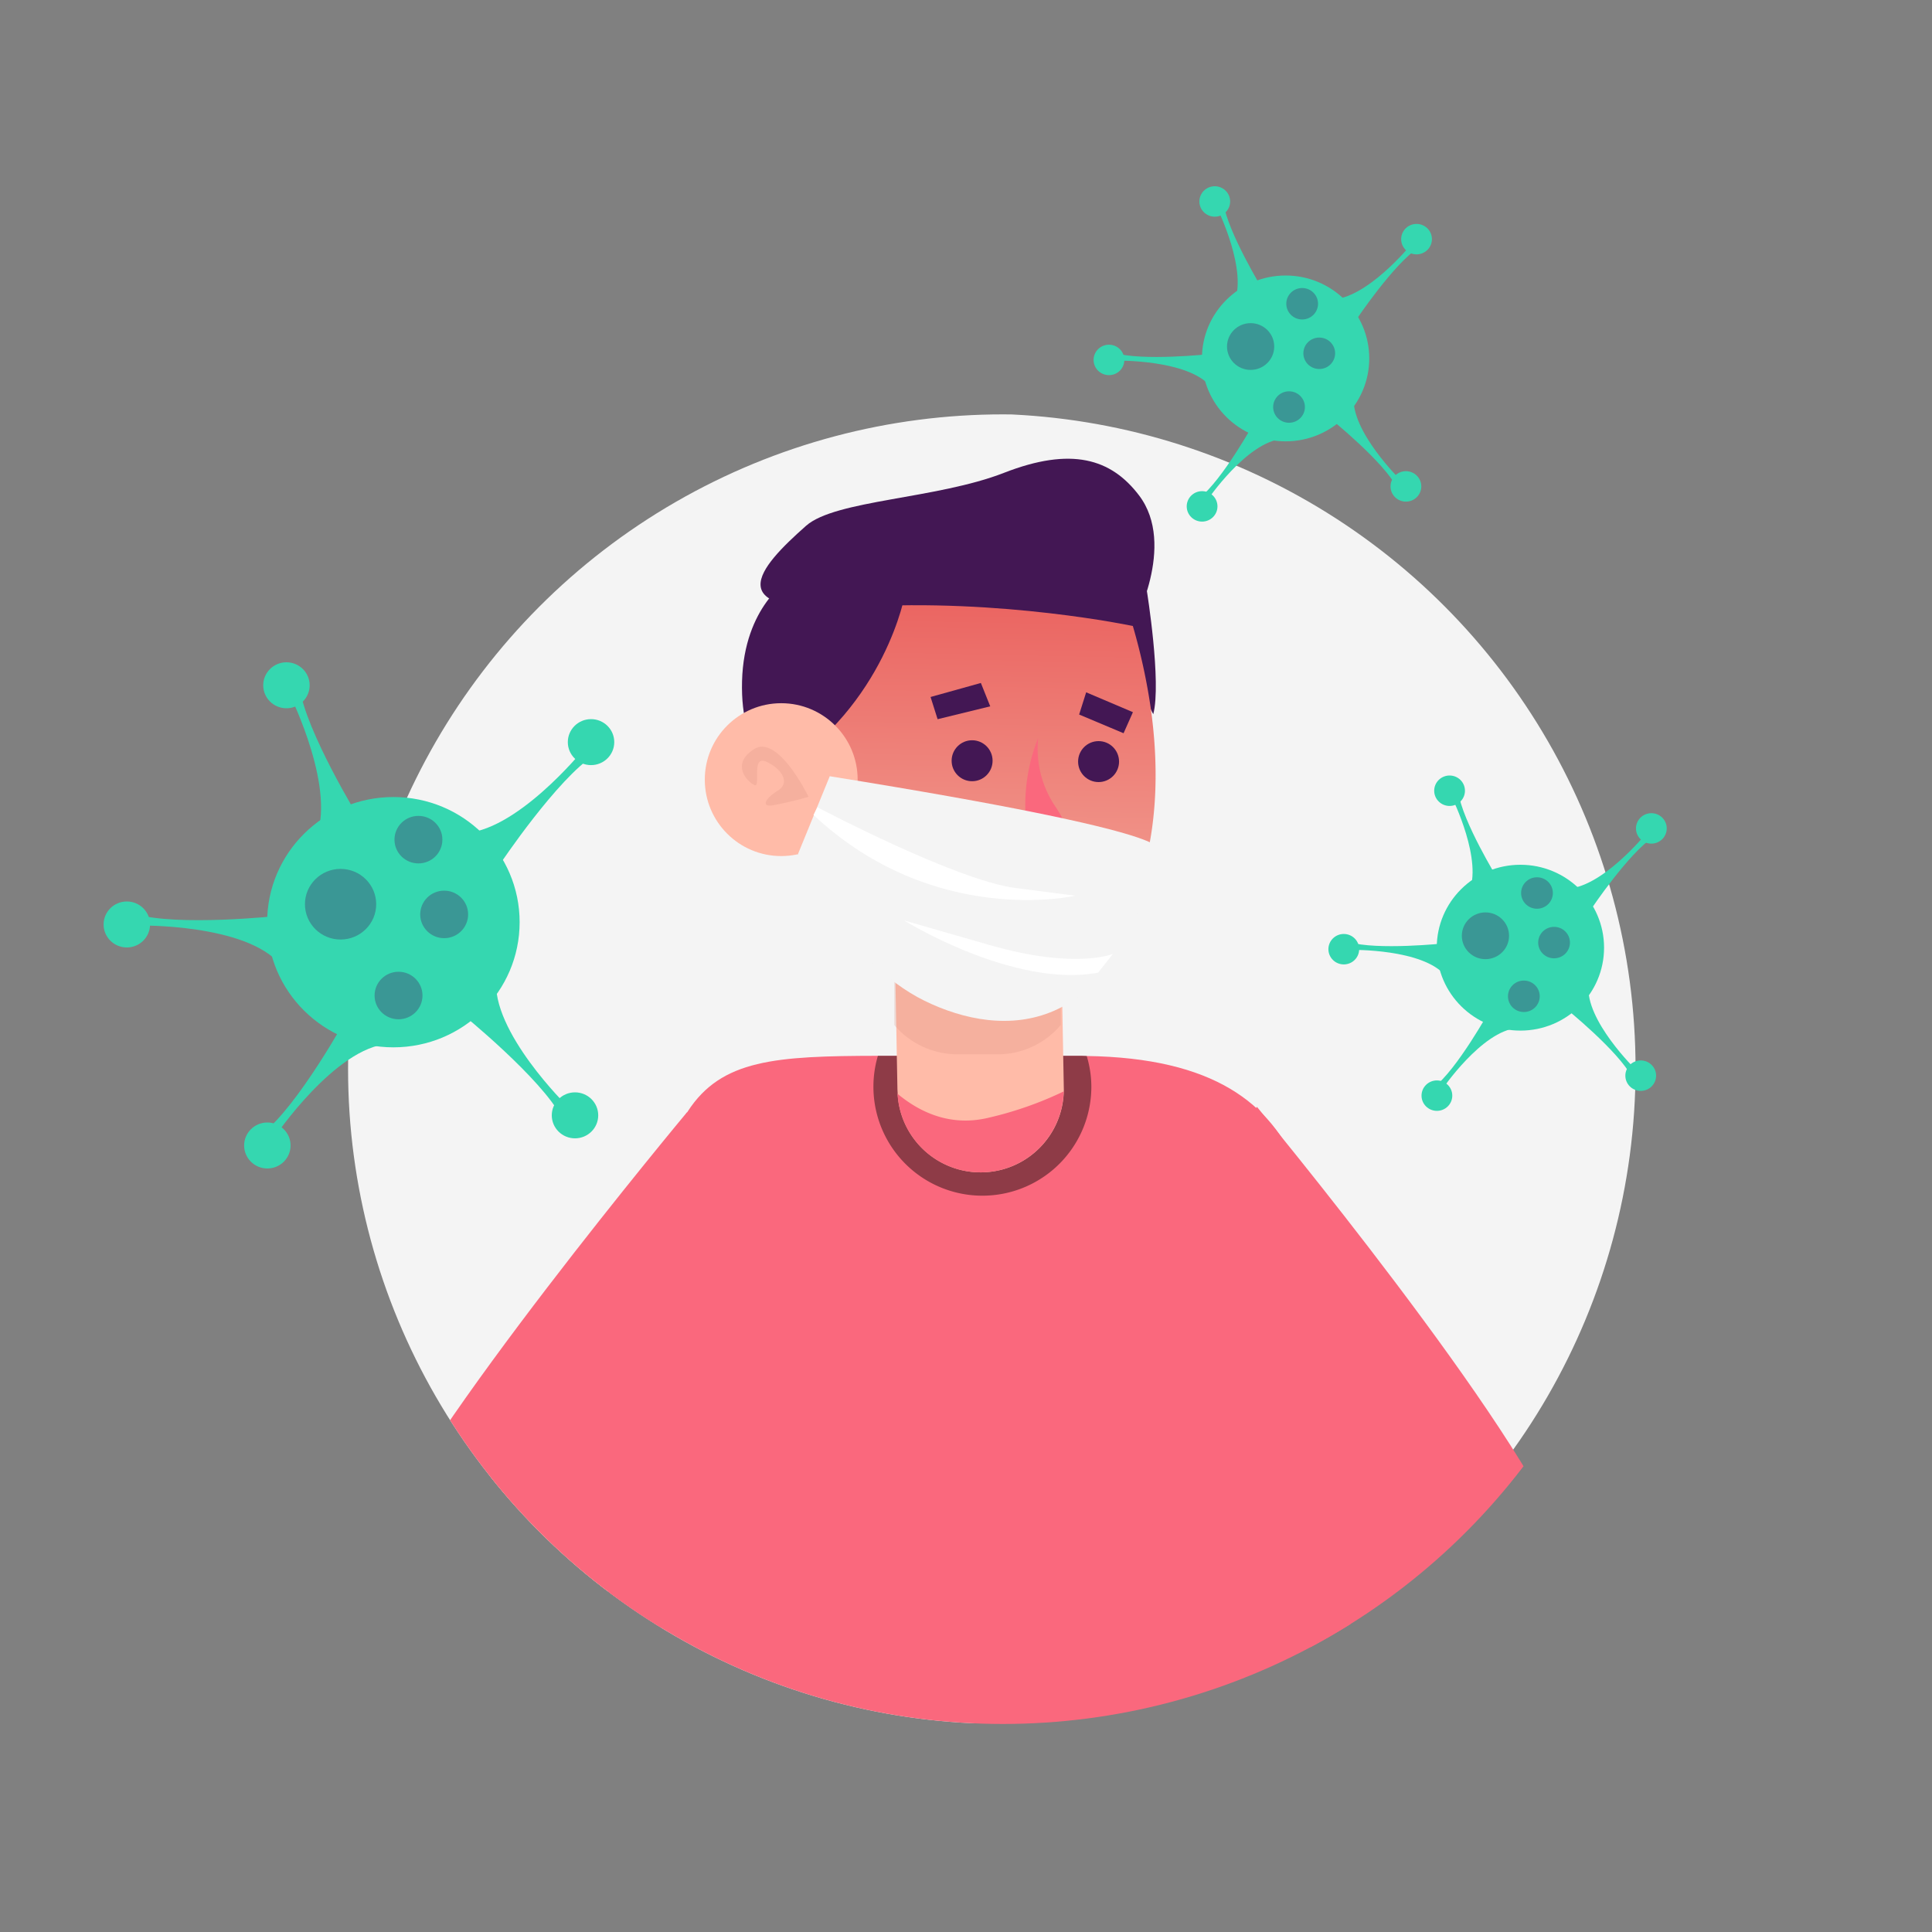 <svg id="Layer_1" data-name="Layer 1" xmlns="http://www.w3.org/2000/svg" xmlns:xlink="http://www.w3.org/1999/xlink" viewBox="0 0 500 500"><rect x="0" y="0" width="500" height="500" fill="#808080" stroke="none"/><defs><style>.cls-1,.cls-10{fill:none;}.cls-2{clip-path:url(#clip-path);}.cls-3{fill:#f4f4f4;}.cls-4{fill:#ffbba8;}.cls-11,.cls-5{fill:#fa687d;}.cls-6{opacity:0.43;}.cls-7{fill:#d89282;opacity:0.25;}.cls-8{fill:#431754;}.cls-9{fill:url(#linear-gradient);}.cls-10{stroke:#3f2300;stroke-linecap:round;stroke-miterlimit:10;stroke-width:0.25px;}.cls-11{opacity:0.61;}.cls-12{opacity:0.1;}.cls-13{fill:#fff;}.cls-14{fill:#35d7b0;}.cls-15{fill:#452964;opacity:0.36;}</style><clipPath id="clip-path"><circle class="cls-1" cx="259.54" cy="276.7" r="169.46"/></clipPath><linearGradient id="linear-gradient" x1="247.5" y1="239.21" x2="249.8" y2="125.7" gradientUnits="userSpaceOnUse"><stop offset="0" stop-color="#f2a194"/><stop offset="1" stop-color="#e84f4f"/></linearGradient></defs><title>Artboard 4</title><g class="cls-2"><circle class="cls-3" cx="253.82" cy="276.53" r="169.46"/><path class="cls-4" d="M145.85,360.88,82.52,433.4c-8.73,11.55-13,21.32.17,32.41h0c14.1,11.88,27.5,1.82,38.88-12.69l54.35-63Z"/><path class="cls-4" d="M81.46,467.09a22.73,22.73,0,0,1-6-7.37L22.55,338.05l21.11-10.69L113.32,440.8c9,15.51-3.15,33.73-20.78,31.21A22.77,22.77,0,0,1,81.46,467.09Z"/><path class="cls-5" d="M352.45,615.38c-119.12,40.11-189.62,13.37-189.62,13.37s-16.72-115.67-2.28-251.61c10.64-100.35,13.71-103.8,66.65-103.9H279c.78,0,1.51,0,2.24.05,65.59,1,59.51,46.58,63.93,93.26C358.28,504.77,352.45,615.38,352.45,615.38Z"/><path class="cls-5" d="M177.82,287.82S108.11,371.4,96.89,400.9L147.75,436s55.58-32.69,63.49-50.49C211.24,385.54,211.16,332,177.82,287.82Z"/><path class="cls-6" d="M282.44,281.36a28.2,28.2,0,1,1-55.24-8.12H279c.78,0,1.51,0,2.24.05A27.39,27.39,0,0,1,282.44,281.36Z"/><path class="cls-5" d="M325.3,286.46s69.27,83.63,79.45,113.5l-51.83,35.18s-55-33.59-62.65-51.52C290.27,383.62,291.23,330.06,325.3,286.46Z"/><path class="cls-4" d="M275.31,281.58a8.72,8.72,0,0,1,0,.88,21.52,21.52,0,0,1-43,.61c0-.48-.06-1-.06-1.49L231.46,239h43.07Z"/><path class="cls-7" d="M274.53,258.36v6.88a21.25,21.25,0,0,1-16.38,7.61H247.82a21.49,21.49,0,0,1-16.38-7.57V252.67C244.53,262.83,260.38,267.91,274.53,258.36Z"/><path class="cls-8" d="M296.82,153s3.81,23.62,1.64,31.85c0,0-8.68-16.4-10-25.65C288.46,159.23,290.33,146.12,296.82,153Z"/><path class="cls-9" d="M285,248a47.22,47.22,0,0,1-5.52,6.35c-17.16,16.51-37.79,8.15-53.16-6-11.77-10.9-20.49-25.26-22.11-34.5-.13-.62-.22-1.27-.35-1.89-.74-4-1.57-8.05-2.36-12.13a7.85,7.85,0,0,1-.22-1.05,7.12,7.12,0,0,1-.18-.92c-.65-3.24-1.22-6.52-1.75-9.76-1.71-11.21-2.1-22.16,1.71-32.18a31.12,31.12,0,0,1,2.54-5.48c.35-.7.79-1.4,1.23-2.1,12.34-19.18,82.14-3.68,82.14-3.68s1.49,3.2,3.41,8.67c.88,2.5,1.84,5.43,2.81,8.72a154.83,154.83,0,0,1,4.68,21.63C300.62,203.76,299.53,228.15,285,248Z"/><path class="cls-8" d="M234.26,153.57s-4.9,28.66-32.84,46.23c0,0-9.9-4.07-9.38-23.51s12.23-26.37,12.23-26.37Z"/><path class="cls-8" d="M293.15,162s11.47-20.87,1.62-33.81c-7.23-9.51-17.53-12.61-34.94-5.82s-43.64,7-51.23,13.71c-12.13,10.76-23.72,23.29,13.41,21S293.15,162,293.15,162Z"/><path class="cls-10" d="M193.89,195c9.45,1,12.65,9.84,12.65,9.84"/><path class="cls-10" d="M201.65,205.09a14.53,14.53,0,0,1-.31-7.1"/><circle class="cls-4" cx="202.18" cy="201.77" r="19.78"/><ellipse class="cls-11" cx="239.32" cy="222.56" rx="6.26" ry="6.46" transform="translate(1.48 446.7) rotate(-86.22)"/><ellipse class="cls-11" cx="289.52" cy="225.23" rx="6.26" ry="6.46" transform="translate(45.72 499.29) rotate(-86.22)"/><circle class="cls-8" cx="251.58" cy="196.88" r="5.3"/><circle class="cls-8" cx="284.31" cy="197.1" r="5.3"/><path class="cls-5" d="M268.68,191a26.73,26.73,0,0,0,4.54,17.87c6.06,9.08,4.24,15.44-2.12,13.92S263.23,204.3,268.68,191Z"/><polygon class="cls-8" points="256.27 182.8 242.65 186.13 240.83 180.38 253.85 176.75 256.27 182.8"/><polygon class="cls-8" points="281.1 179.17 279.28 184.92 290.78 189.76 293.2 184.31 281.1 179.17"/><path class="cls-7" d="M209.24,206.21s-7.87-16.35-14.13-12.31-1.41,8.68.21,9.29-1-7.88,3-6.06,6.26,5.45,3,7.47-4.44,4.24-1.41,3.83A90.64,90.64,0,0,0,209.24,206.21Z"/><path class="cls-8" d="M276.85,239.16c0,4.93-4.2,3.31-9.11,3.31s-8.65,1.62-8.65-3.31a8.88,8.88,0,1,1,17.76,0Z"/><path class="cls-5" d="M275.28,282.46a21.52,21.52,0,0,1-43,.61c5.57,4.64,13.61,8.65,23.68,6.17A92.83,92.83,0,0,0,275.28,282.46Z"/><path class="cls-12" d="M334.93,446.43S282.72,534.7,173.5,551.61C173.5,551.61,265.78,521.43,334.93,446.43Z"/></g><path class="cls-3" d="M214.74,200.89,206,222.29s13,26.76,33.25,36.7,49.3,9.93,60-39C299.2,220,309.91,216.18,214.74,200.89Z"/><path class="cls-13" d="M211.55,208.92s35.67,18.85,51.22,20.89l15.54,2s-36.44,8.41-67.78-20.9Z"/><path class="cls-13" d="M288,246.88s-9.68,4.08-31.85-2.29L234,238.22s28.29,17.58,50.2,13.5Z"/><ellipse class="cls-14" cx="101.81" cy="238.66" rx="32.67" ry="32.39"/><ellipse class="cls-15" cx="88.14" cy="234.01" rx="9.22" ry="9.14"/><ellipse class="cls-15" cx="114.95" cy="236.65" rx="6.2" ry="6.15"/><ellipse class="cls-15" cx="103.14" cy="257.64" rx="6.2" ry="6.15"/><ellipse class="cls-15" cx="108.29" cy="217.3" rx="6.2" ry="6.15"/><path class="cls-14" d="M75.18,180.2S87.45,205,81.44,217.47l11.49-5.7s-13.83-22.51-15.4-33.9Z"/><ellipse class="cls-14" cx="74.13" cy="177.35" rx="6.01" ry="5.95"/><path class="cls-14" d="M150.8,194.2s-17.5,21.55-31.4,21.43l10.07,7.9s14.71-22,24.45-28.2Z"/><ellipse class="cls-14" cx="152.96" cy="192.06" rx="6.01" ry="5.95"/><path class="cls-14" d="M146.87,286.31S127,266.92,128.45,253.22l-8.92,9.16s20.6,16.67,25.9,26.9Z"/><ellipse class="cls-14" cx="148.81" cy="288.65" rx="6.01" ry="5.95"/><path class="cls-14" d="M71.15,294.13s15.56-23,29.42-24l-10.73-7s-12.74,23.14-21.9,30.19Z"/><ellipse class="cls-14" cx="69.19" cy="296.45" rx="6.01" ry="5.95"/><path class="cls-14" d="M35.87,239.52s27.9-.5,36.71,10.16L72.24,237s-26.44,2.89-37.51-.53Z"/><ellipse class="cls-14" cx="32.82" cy="239.25" rx="6.01" ry="5.95"/><ellipse class="cls-14" cx="393.48" cy="245.26" rx="21.65" ry="21.46"/><ellipse class="cls-15" cx="384.43" cy="242.18" rx="6.11" ry="6.05"/><ellipse class="cls-15" cx="402.19" cy="243.94" rx="4.11" ry="4.07"/><ellipse class="cls-15" cx="394.37" cy="257.84" rx="4.11" ry="4.07"/><ellipse class="cls-15" cx="397.77" cy="231.11" rx="4.11" ry="4.07"/><path class="cls-14" d="M375.84,206.53S384,223,380,231.22l7.61-3.77s-9.17-14.92-10.2-22.46Z"/><ellipse class="cls-14" cx="375.15" cy="204.64" rx="3.98" ry="3.94"/><path class="cls-14" d="M425.94,215.81s-11.59,14.28-20.8,14.19l6.67,5.24s9.75-14.56,16.2-18.69Z"/><ellipse class="cls-14" cx="427.37" cy="214.39" rx="3.98" ry="3.94"/><path class="cls-14" d="M423.34,276.83s-13.2-12.84-12.21-21.92L405.22,261s13.65,11,17.17,17.82Z"/><ellipse class="cls-14" cx="424.62" cy="278.38" rx="3.98" ry="3.94"/><path class="cls-14" d="M373.17,282s10.31-15.22,19.49-15.93l-7.1-4.64s-8.45,15.33-14.52,20Z"/><ellipse class="cls-14" cx="371.87" cy="283.55" rx="3.98" ry="3.94"/><path class="cls-14" d="M349.79,245.83s18.49-.33,24.33,6.73l-.23-8.43S356.38,246,349,243.78Z"/><ellipse class="cls-14" cx="347.77" cy="245.65" rx="3.98" ry="3.94"/><ellipse class="cls-14" cx="332.71" cy="92.76" rx="21.65" ry="21.46"/><ellipse class="cls-15" cx="323.66" cy="89.68" rx="6.11" ry="6.05"/><ellipse class="cls-15" cx="341.42" cy="91.43" rx="4.11" ry="4.07"/><ellipse class="cls-15" cx="333.6" cy="105.34" rx="4.11" ry="4.07"/><ellipse class="cls-15" cx="337" cy="78.61" rx="4.11" ry="4.07"/><path class="cls-14" d="M315.07,54s8.13,16.46,4.15,24.69L326.83,75S317.66,60,316.62,52.48Z"/><ellipse class="cls-14" cx="314.38" cy="52.14" rx="3.98" ry="3.94"/><path class="cls-14" d="M365.17,63.31s-11.6,14.28-20.8,14.19L351,82.74s9.75-14.56,16.2-18.69Z"/><ellipse class="cls-14" cx="366.6" cy="61.89" rx="3.98" ry="3.94"/><path class="cls-14" d="M362.56,124.33s-13.19-12.84-12.2-21.92l-5.91,6.07s13.65,11,17.16,17.82Z"/><ellipse class="cls-14" cx="363.85" cy="125.88" rx="3.98" ry="3.94"/><path class="cls-14" d="M312.4,129.51s10.31-15.21,19.49-15.92L324.78,109s-8.44,15.33-14.51,20Z"/><ellipse class="cls-14" cx="311.1" cy="131.05" rx="3.98" ry="3.94"/><path class="cls-14" d="M289,93.33s18.49-.33,24.32,6.73l-.22-8.43s-17.52,1.91-24.85-.35Z"/><ellipse class="cls-14" cx="287" cy="93.15" rx="3.98" ry="3.94"/></svg>
